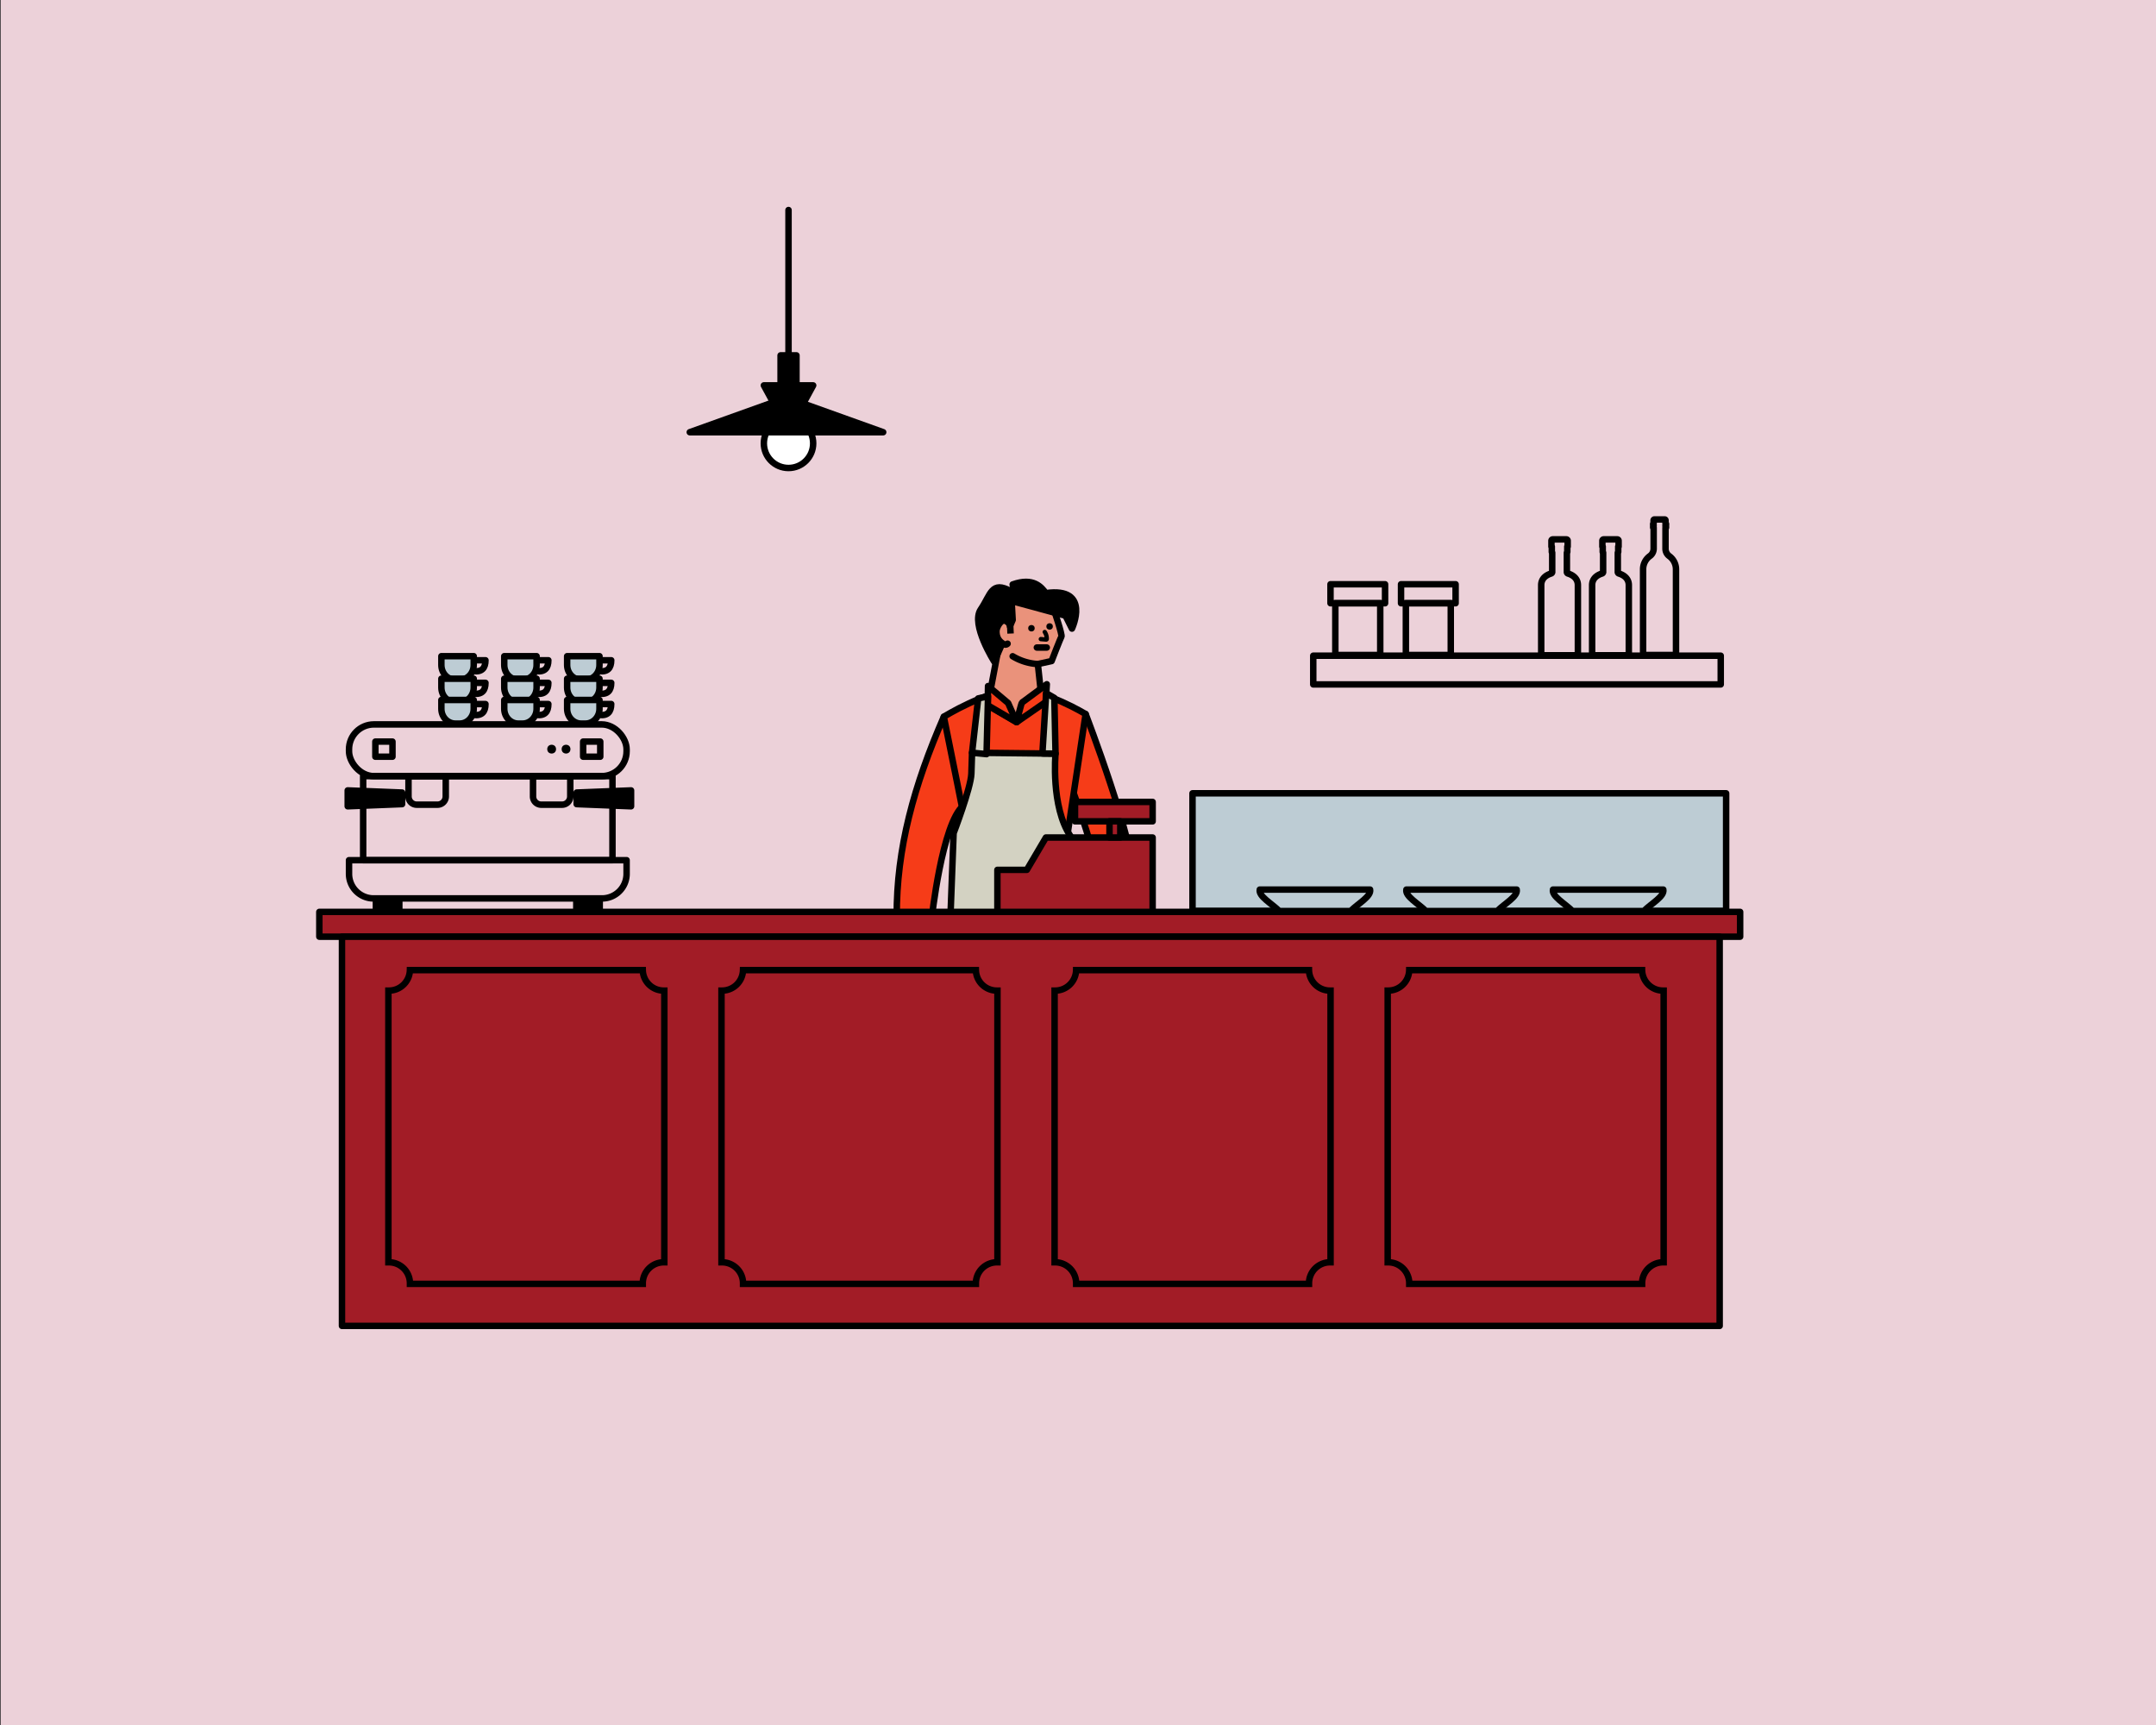 <svg xmlns="http://www.w3.org/2000/svg" viewBox="0 0 2000 1600"><rect x="0" y="0" width="2000" height="1600" fill="#333333" stroke="none"/><defs><style>.cls-1{fill:#ecd1d9;}.cls-2{fill:#fff;}.cls-10,.cls-11,.cls-12,.cls-13,.cls-2,.cls-3,.cls-4,.cls-5,.cls-6,.cls-7,.cls-8,.cls-9{stroke:#000;}.cls-10,.cls-11,.cls-12,.cls-2,.cls-3,.cls-4,.cls-7{stroke-linecap:round;}.cls-10,.cls-11,.cls-12,.cls-2,.cls-3,.cls-4,.cls-5,.cls-6,.cls-7,.cls-8,.cls-9{stroke-linejoin:round;}.cls-11,.cls-12,.cls-13,.cls-2,.cls-3,.cls-4,.cls-5,.cls-6,.cls-7,.cls-8,.cls-9{stroke-width:6px;}.cls-10,.cls-13,.cls-4,.cls-9{fill:none;}.cls-5{fill:#d3d2c2;}.cls-6,.cls-7{fill:#ea927b;}.cls-8{fill:#f63c18;}.cls-10{stroke-width:4px;}.cls-11{fill:#bdccd4;}.cls-12{fill:#a21c26;}.cls-13{stroke-miterlimit:10;}</style></defs><g id="fondo"><rect class="cls-1" x="0.67" width="1999.33" height="1600"/></g><g id="Capa_1" data-name="Capa 1"><circle class="cls-2" cx="731.46" cy="411.21" r="22.88"/><polygon class="cls-3" points="744.37 375.77 718.56 375.77 708.59 357.47 754.34 357.47 744.37 375.77"/><rect class="cls-3" x="724.11" y="329.62" width="14.72" height="34.94"/><line class="cls-4" x1="731.46" y1="194.82" x2="731.46" y2="329.62"/><polygon class="cls-3" points="729.58 368.75 639.87 400.88 729.58 400.88 819.28 400.88 729.58 368.75"/><rect class="cls-4" x="1218.23" y="608.18" width="378" height="26.64"/><path class="cls-4" d="M1510.24,607.79h-32.58a.73.73,0,0,1-.73-.72V542.71c0-5,3.16-8.77,8.88-10.66l.18-.06a1.58,1.58,0,0,0,1.15-1.18V512.69a.59.59,0,0,0-.21-.43.59.59,0,0,1-.17-.42V507h-.33v-5.47a1.23,1.23,0,0,1,1.22-1.23h12.59a1.23,1.23,0,0,1,1.23,1.23V507h-.34v4.85a.59.59,0,0,1-.17.42.59.59,0,0,0-.21.43v18.13a1.59,1.59,0,0,0,1.16,1.17l.17.06c5.73,1.89,8.88,5.67,8.88,10.66v64.36A.72.72,0,0,1,1510.24,607.79Z"/><path class="cls-4" d="M1463,607.79h-32.58a.73.73,0,0,1-.73-.72V542.71c0-5,3.16-8.77,8.88-10.66l.18-.06a1.58,1.58,0,0,0,1.15-1.18V512.69a.59.59,0,0,0-.21-.43.59.59,0,0,1-.17-.42V507h-.33v-5.47a1.23,1.23,0,0,1,1.22-1.23H1453a1.23,1.23,0,0,1,1.23,1.23V507h-.34v4.85a.59.59,0,0,1-.17.42.59.59,0,0,0-.21.43v18.13a1.59,1.59,0,0,0,1.16,1.17l.17.06c5.73,1.89,8.88,5.67,8.88,10.66v64.36A.72.72,0,0,1,1463,607.79Z"/><path class="cls-4" d="M1533.86,489.52a.31.31,0,0,1-.32-.31v-1a.32.32,0,0,1,.32-.32h.09v-.65h-.09a.32.32,0,0,1-.32-.32V486a.32.32,0,0,1,.32-.32h.09v-3.07a.79.79,0,0,1,.79-.8h9.48a.79.79,0,0,1,.79.8v3.07h.15a.32.32,0,0,1,.32.32V487a.32.32,0,0,1-.32.32H1545v.65h.15a.32.32,0,0,1,.32.32v1a.31.31,0,0,1-.32.31H1545V509a8.51,8.51,0,0,0,3.52,6.84,15.13,15.13,0,0,1,6.21,12.19v76.81a2.7,2.7,0,0,1-2.69,2.69h-25.14a2.7,2.7,0,0,1-2.69-2.69V528a15.13,15.13,0,0,1,6.21-12.19A8.51,8.51,0,0,0,1534,509V489.52Z"/><path class="cls-5" d="M987.36,1133.08h-34.3l-14.87,39.42a11.49,11.49,0,0,0-.74,4.06v4a10.08,10.08,0,0,0,10.08,10.09h38.92a19.45,19.45,0,0,0,8.72-16.57C995.17,1162.49,987.36,1133.08,987.36,1133.08Z"/><line class="cls-5" x1="937.45" y1="1175.92" x2="995.17" y2="1175.92"/><path class="cls-5" d="M944.06,1174.93c4.74-8.08,11.29-13.08,18.52-13.08,8,0,15.14,4,19.95,13.21"/><line class="cls-5" x1="957.45" y1="1153.09" x2="973.16" y2="1153.06"/><line class="cls-5" x1="957.45" y1="1144.65" x2="973.16" y2="1144.61"/><path class="cls-5" d="M926.57,1136.9c-13.61,6.27-25.56,3.4-38.61-3,0,0-14.13,14.58-20.08,16.62-3.56,1.22-12.85,3-21,5a14.92,14.92,0,0,0-11.49,14.67l.12,4.52,97.49-2.61C934.22,1162.3,930.84,1148.69,926.57,1136.9Z"/><rect class="cls-5" x="835.6" y="1170.23" width="97.53" height="13.56" transform="translate(1799.93 2329.9) rotate(178.47)"/><path class="cls-5" d="M859.15,1153c4.46,5.13,6.48,8.78,6.63,17.73"/><line class="cls-5" x1="891.85" y1="1148.36" x2="883.35" y2="1139.33"/><line class="cls-5" x1="875.58" y1="1147.54" x2="882.81" y2="1154.9"/><path class="cls-6" d="M1025.16,845.51l-14.27,18.41s-1.49,25.13-1.83,28c0,0,7.92,2.35,9.34-1.91,2-6,3.8-14.68,3.8-14.68l-4.8,18.68-7,9.2,2.32,3.81,4.4-.83,3.07,2.83,11-5.31,5.31-4.82,3.65-.16,5.31-7.14,1.82-15.43-4.14-27.54Z"/><path class="cls-7" d="M855,877.28l.08,1.21,4,17s8.23,6.76,9.14,9,.38,6.27.1,6.27-10.34-1.83-12.16-2.47-6.16-5-6.16-5-6.76.55-7.29,0c-1.41-1.47-4.27-16.54-5-18.12a16.17,16.17,0,0,1,0-11c1.54-4.45,4-23.66,3.72-26.83s16.42.79,16.42.79,9.24,12.69,10.33,19.22.82,17.68.82,17.68,1.7,11.25,1.71,12.54c0,1.47-3.86,5.1-9.18,0"/><path class="cls-8" d="M888.21,707.06,875.53,664.8C848,728,831.5,787,831.83,850.23l32.3,3s9.72-89.88,29.52-106S888.21,707.06,888.21,707.06Z"/><path class="cls-8" d="M1003.29,677.7l3.81-15.37S1053.21,782.22,1052,818s-2.35,37.8-2.35,37.8l-37.58-2.6s4.49-53.22-1.76-74.54-18-53.25-18-53.25Z"/><path class="cls-8" d="M875.53,664.8s40-24.91,67.54-24.91,64,22.44,64,22.44L988.32,787s-87.12,9.38-87.09,7S875.53,664.8,875.53,664.8Z"/><path class="cls-6" d="M946.46,553.16l31.42,13.09s7.8,22.77,6.75,24.34-9.11,22.56-9.11,22.56l-12.77,2.79,3.5,32.39-23.18,21.5-26.85-15.69,17.15-90.51Z"/><path class="cls-3" d="M939.39,542.12l2.73,16.34,46.28,12.59,6,12s18.19-38.91-24.25-32.91C966.05,544.57,958.6,535.24,939.39,542.12Z"/><path class="cls-3" d="M937.94,548.46,939.39,575l-2,4.62-8-2.61-3,10,4.82,6.5-8.89,20.14s-22.05-34.45-12.53-48.41S919.54,538.28,937.94,548.46Z"/><path class="cls-3" d="M995.09,990.79s-4.16,135.17-3.84,141.35-48.31,5.86-48.31.22V995.8Z"/><path class="cls-3" d="M936.58,994.37s-8.89,134.16-8.89,140.35-46.14,1.11-46.14,1.11l7.2-138.71Z"/><path class="cls-5" d="M884.62,772.76s16-41.76,16.47-55.07.63-19.52.63-19.52l77.45.85s-4.52,49.2,13.75,76.35l15.37,235.38H875.59Z"/><polygon class="cls-8" points="943.08 669.84 935.19 652.08 916.53 636.35 916.22 654.14 943.08 669.84"/><path class="cls-8" d="M943.07,669.83s4.28-17.6,5-18.18,23-17,23-17l-1,16.47Z"/><polygon class="cls-5" points="907.41 647.81 901.72 698.17 915.17 699.49 916.53 645.9 907.41 647.81"/><polygon class="cls-5" points="970.45 642.9 978.06 647.31 979.17 699.02 966.98 698.88 970.45 642.9"/><circle cx="956.81" cy="582.71" r="3"/><line class="cls-4" x1="961.83" y1="600.61" x2="971.02" y2="600.61"/><path class="cls-4" d="M939.39,608.71a51.14,51.14,0,0,0,23.36,7.23"/><path class="cls-7" d="M936.91,581c-.3-2.53-2-4.31-4.87-5.41-3.39-.77-7.11,5.3-7.65,9.22-.3,5.53,1.73,10,7.22,12.86a2.71,2.71,0,0,0,3.06-.62"/><line class="cls-9" x1="937.43" y1="587.64" x2="937.03" y2="578.11"/><path class="cls-10" d="M965.51,592.78l4.9.42a.56.56,0,0,0,.59-.71,10.87,10.87,0,0,0-1.86-6.29"/><line class="cls-2" x1="847.8" y1="899.46" x2="849.92" y2="903.38"/><circle cx="973.66" cy="581.05" r="3"/><rect class="cls-11" x="1106.23" y="735.82" width="495" height="109"/><path class="cls-11" d="M1252.89,845c7-7,19.38-13.63,18.06-19.88H1168.62c-1.32,6.25,11.09,12.93,18.06,19.88Z"/><path class="cls-11" d="M1388.89,845c7-7,19.38-13.63,18.06-19.88H1304.62c-1.32,6.25,11.09,12.93,18.06,19.88Z"/><path class="cls-11" d="M1524.89,845c7-7,19.38-13.63,18.06-19.88H1440.62c-1.32,6.25,11.09,12.93,18.06,19.88Z"/><rect class="cls-12" x="296.23" y="845.82" width="1318" height="23"/><rect class="cls-12" x="317.23" y="868.82" width="1278" height="361"/><polygon class="cls-12" points="970.23 776.82 952.54 806.82 925.23 806.82 925.23 845.82 1069.23 845.82 1069.23 815.82 1069.23 806.82 1069.23 776.82 970.23 776.82"/><rect class="cls-12" x="997.23" y="743.82" width="72" height="18"/><rect class="cls-12" x="1029.23" y="761.82" width="10" height="15"/><path class="cls-13" d="M615.73,918.82a19.48,19.48,0,0,1-19.47-19h-216a19.49,19.49,0,0,1-19.48,19l-.5,0v252c.17,0,.33,0,.5,0a19.5,19.5,0,0,1,19.5,19.5c0,.17,0,.34,0,.5H596.26c0-.16,0-.33,0-.5a19.5,19.5,0,0,1,19.5-19.5c.17,0,.33,0,.5,0v-252Z"/><path class="cls-13" d="M924.73,918.82a19.48,19.48,0,0,1-19.47-19h-216a19.49,19.49,0,0,1-19.48,19l-.5,0v252c.17,0,.33,0,.5,0a19.5,19.5,0,0,1,19.5,19.5c0,.17,0,.34,0,.5h216c0-.16,0-.33,0-.5a19.5,19.5,0,0,1,19.5-19.5c.17,0,.33,0,.5,0v-252Z"/><path class="cls-13" d="M1233.73,918.82a19.48,19.48,0,0,1-19.47-19h-216a19.49,19.49,0,0,1-19.48,19l-.5,0v252c.17,0,.33,0,.5,0a19.5,19.5,0,0,1,19.5,19.5c0,.17,0,.34,0,.5h216c0-.16,0-.33,0-.5a19.5,19.5,0,0,1,19.5-19.5c.17,0,.33,0,.5,0v-252Z"/><path class="cls-13" d="M1542.73,918.82a19.48,19.48,0,0,1-19.47-19h-216a19.49,19.49,0,0,1-19.48,19l-.5,0v252c.17,0,.33,0,.5,0a19.5,19.5,0,0,1,19.5,19.5c0,.17,0,.34,0,.5h216c0-.16,0-.33,0-.5a19.5,19.5,0,0,1,19.5-19.5c.17,0,.33,0,.5,0v-252Z"/><rect class="cls-4" x="323.77" y="671.92" width="257.48" height="47.97" rx="23.08"/><path class="cls-4" d="M323.77,797.86H581.25a0,0,0,0,1,0,0v12.68a22.78,22.78,0,0,1-22.78,22.78H346.55a22.78,22.78,0,0,1-22.78-22.78V797.86A0,0,0,0,1,323.77,797.86Z"/><rect class="cls-4" x="336.88" y="719.89" width="231.27" height="77.97"/><path class="cls-4" d="M378.94,719.89h34.56a0,0,0,0,1,0,0v18.85a7.63,7.63,0,0,1-7.63,7.63H386.57a7.63,7.63,0,0,1-7.63-7.63V719.89A0,0,0,0,1,378.94,719.89Z"/><polygon class="cls-3" points="373 745.86 322.55 747.86 322.55 733.13 373 735.13 373 745.86"/><path class="cls-4" d="M502.09,719.89h19.29a7.63,7.63,0,0,1,7.63,7.63v18.85a0,0,0,0,1,0,0H494.46a0,0,0,0,1,0,0V727.52A7.63,7.63,0,0,1,502.09,719.89Z" transform="translate(1023.47 1466.26) rotate(-180)"/><polygon class="cls-3" points="534.95 745.86 585.4 747.86 585.4 733.13 534.95 735.13 534.95 745.86"/><rect class="cls-4" x="348.21" y="687.85" width="15.86" height="14.01"/><rect class="cls-4" x="540.96" y="687.85" width="15.86" height="14.01"/><circle cx="511.73" cy="694.86" r="4.08"/><circle cx="525.09" cy="694.86" r="4.08"/><rect x="345.7" y="833.32" width="27.72" height="10.23"/><rect x="531.61" y="833.32" width="27.72" height="10.23"/><path class="cls-11" d="M543.11,630.53h-4c-7.18,0-13-6.14-13-13.71v-8.19h30v8.19C556.11,624.39,550.28,630.53,543.11,630.53Z"/><path class="cls-4" d="M555.87,622.48c7.78,1.06,11.14-2.82,11.14-10.06h-9.55"/><path class="cls-11" d="M543.11,651.42h-4c-7.18,0-13-6.14-13-13.71v-8.18h30v8.18C556.11,645.28,550.28,651.42,543.11,651.42Z"/><path class="cls-4" d="M555.87,643.37c7.78,1.07,11.14-2.82,11.14-10h-9.55"/><path class="cls-11" d="M543.11,671.15h-4c-7.18,0-13-6.14-13-13.71v-8.19h30v8.19C556.11,665,550.28,671.15,543.11,671.15Z"/><path class="cls-4" d="M555.87,663.09C563.65,664.16,567,660.27,567,653h-9.55"/><path class="cls-11" d="M484.77,630.53h-4c-7.18,0-13-6.14-13-13.71v-8.19h30v8.19C497.77,624.39,492,630.53,484.77,630.53Z"/><path class="cls-4" d="M497.54,622.48c7.78,1.06,11.14-2.82,11.14-10.06h-9.55"/><path class="cls-11" d="M484.77,651.42h-4c-7.18,0-13-6.14-13-13.71v-8.18h30v8.18C497.77,645.28,492,651.42,484.77,651.42Z"/><path class="cls-4" d="M497.54,643.37c7.78,1.07,11.14-2.82,11.14-10h-9.55"/><path class="cls-11" d="M484.77,671.15h-4c-7.18,0-13-6.14-13-13.71v-8.19h30v8.19C497.77,665,492,671.15,484.77,671.15Z"/><path class="cls-4" d="M497.54,663.09c7.78,1.07,11.14-2.82,11.14-10.05h-9.55"/><path class="cls-11" d="M426.44,630.53h-4c-7.18,0-13-6.14-13-13.71v-8.19h30v8.19C439.44,624.39,433.62,630.53,426.44,630.53Z"/><path class="cls-4" d="M439.21,622.48c7.78,1.06,11.14-2.82,11.14-10.06H440.8"/><path class="cls-11" d="M426.44,651.42h-4c-7.18,0-13-6.14-13-13.71v-8.18h30v8.18C439.44,645.28,433.62,651.42,426.44,651.42Z"/><path class="cls-4" d="M439.21,643.37c7.78,1.07,11.14-2.82,11.14-10H440.8"/><path class="cls-11" d="M426.44,671.15h-4c-7.18,0-13-6.14-13-13.71v-8.19h30v8.19C439.44,665,433.62,671.15,426.44,671.15Z"/><path class="cls-4" d="M439.21,663.09c7.78,1.07,11.14-2.82,11.14-10.05H440.8"/><rect class="cls-4" x="1238.71" y="559.53" width="41.66" height="47.99"/><rect class="cls-4" x="1234.23" y="541.91" width="50.62" height="17.62"/><rect class="cls-4" x="1304.14" y="559.53" width="41.66" height="47.99"/><rect class="cls-4" x="1299.66" y="541.91" width="50.62" height="17.62"/></g></svg>